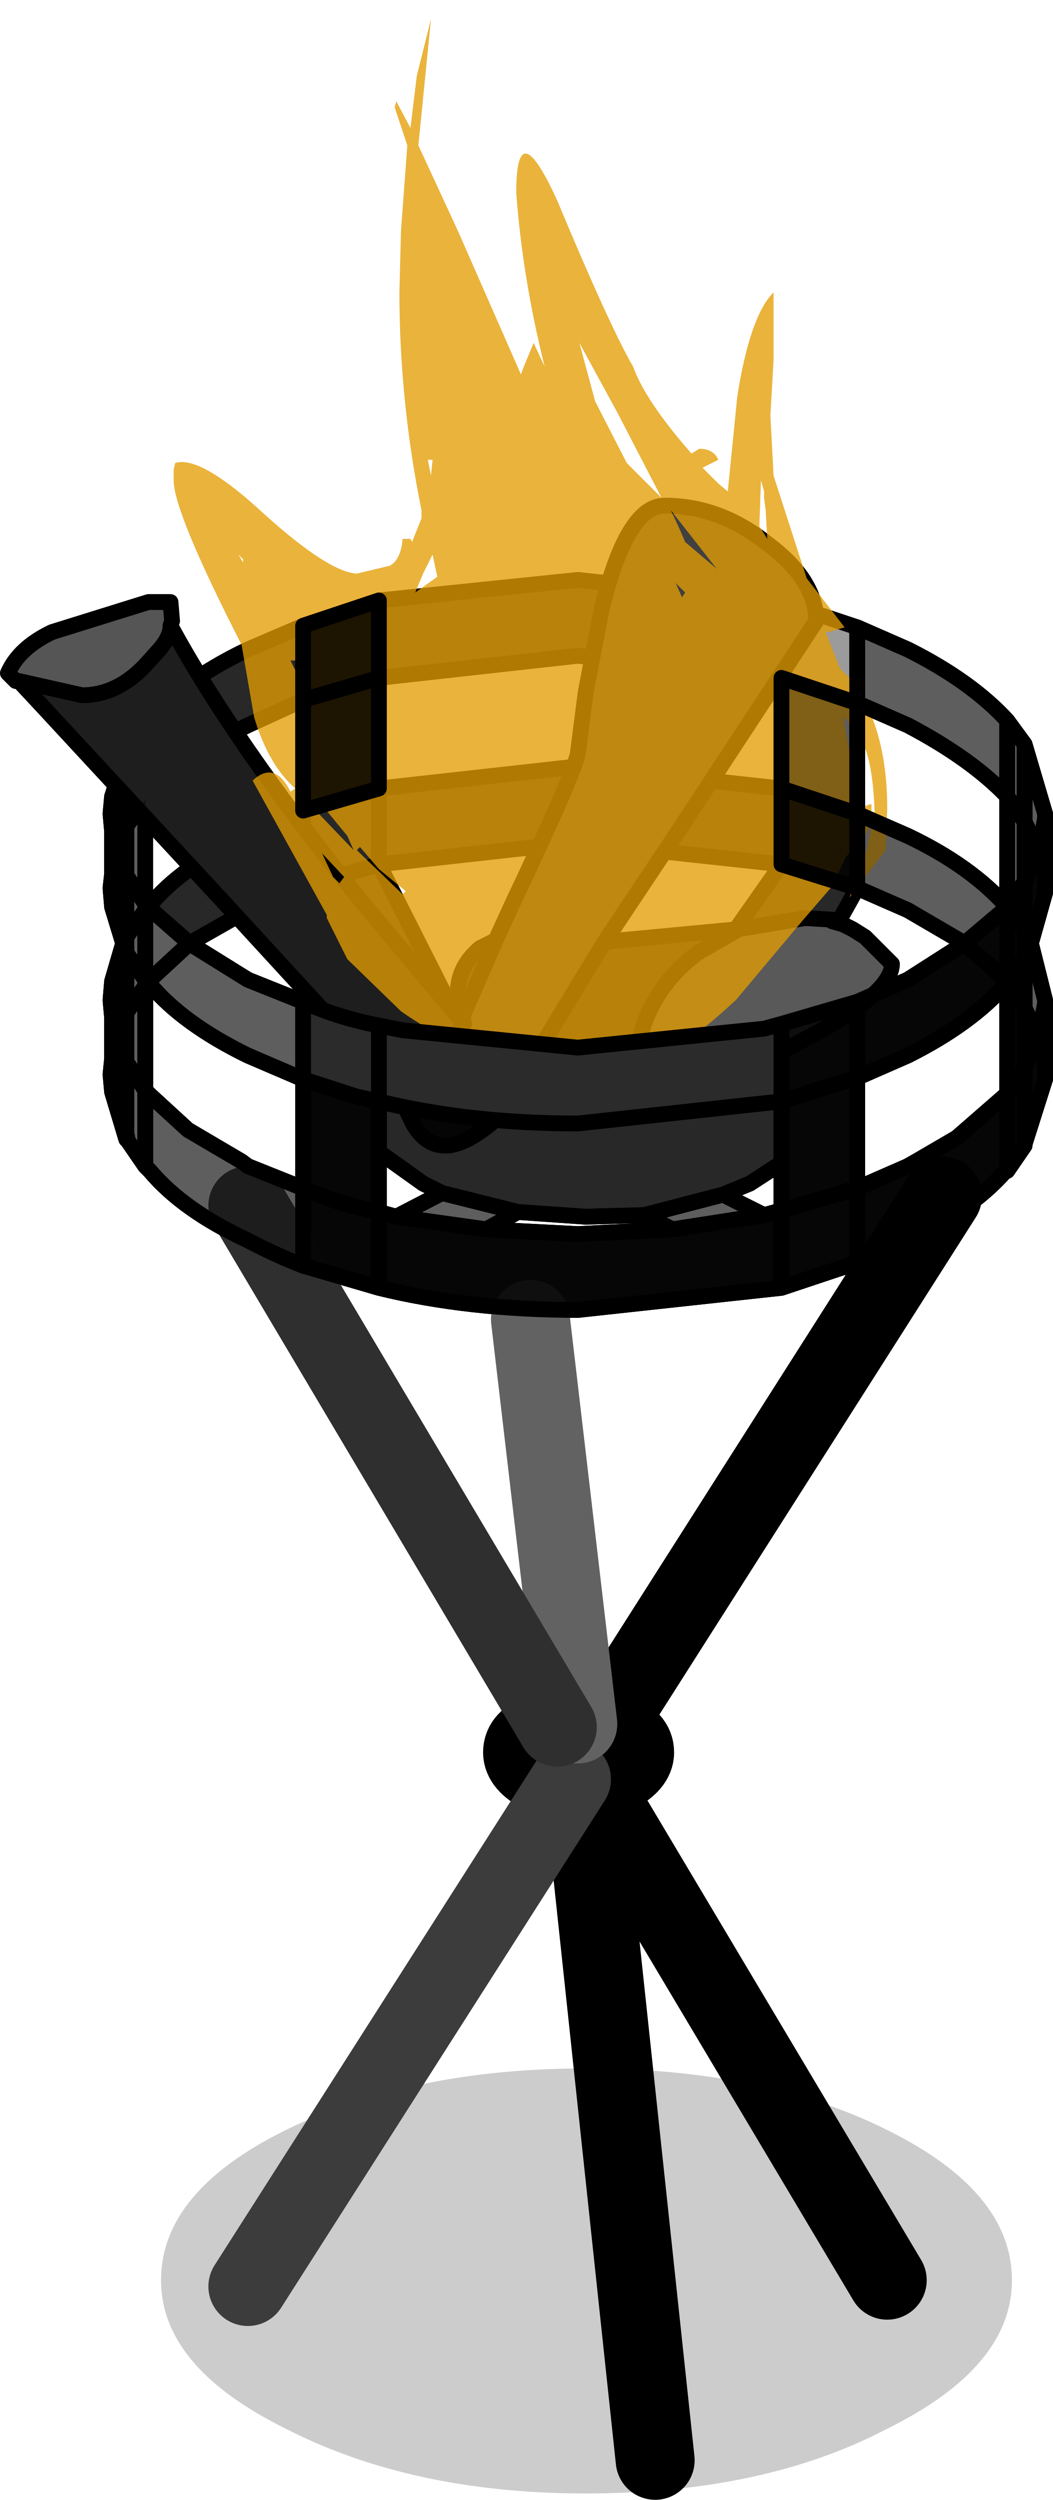 <?xml version="1.0" encoding="UTF-8" standalone="no"?>
<svg xmlns:xlink="http://www.w3.org/1999/xlink" height="79.1px" width="33.35px" xmlns="http://www.w3.org/2000/svg">
  <g transform="matrix(1.0, 0.0, 0.0, 1.0, 18.95, 72.9)">
    <use height="63.35" transform="matrix(1.0, 0.0, 0.0, 1.0, -18.95, -57.15)" width="33.35" xlink:href="#shape0"/>
    <use height="33.4" transform="matrix(1.0, 0.0, 0.0, 1.0, -13.45, -72.3)" width="22.6" xlink:href="#shape1"/>
    <use height="22.95" transform="matrix(1.0, 0.0, 0.0, 1.0, -15.7, -54.15)" width="30.1" xlink:href="#shape2"/>
  </g>
  <defs>
    <g id="shape0" transform="matrix(1.0, 0.0, 0.0, 1.0, 18.95, 57.15)">
      <path d="M5.8 -53.85 L8.2 -53.05 9.8 -52.35 Q11.8 -51.35 12.95 -50.1 L13.5 -49.35 14.15 -47.15 14.15 -47.0 13.95 -45.95 13.5 -46.9 13.5 -49.35 13.5 -46.9 12.95 -47.7 12.95 -50.1 12.95 -47.7 13.5 -46.9 13.5 -45.0 12.95 -44.2 12.95 -44.15 12.9 -44.15 11.6 -43.05 9.8 -44.1 8.2 -44.8 8.2 -47.15 5.8 -47.95 5.8 -51.45 5.8 -53.85 M13.7 -43.05 L14.15 -41.25 14.15 -41.15 13.95 -40.1 13.5 -41.0 13.5 -42.6 13.7 -43.05 M-9.35 -32.85 Q-10.25 -33.2 -11.1 -33.65 -13.15 -34.6 -14.2 -35.85 L-14.35 -36.0 -14.9 -36.8 -14.95 -37.05 -14.95 -36.85 -15.4 -38.35 -15.4 -39.4 -15.4 -40.5 -15.4 -40.7 -15.4 -41.85 -15.05 -43.05 -15.4 -44.2 -15.4 -45.25 -15.4 -46.4 -15.4 -46.6 -15.4 -47.7 -14.95 -49.15 -14.95 -46.75 -14.35 -47.6 -14.35 -44.3 -14.95 -45.2 -14.35 -44.3 -14.35 -44.1 -14.25 -44.2 -14.2 -44.15 -12.95 -43.05 -11.1 -41.9 -9.35 -41.2 -9.35 -38.75 -11.1 -39.5 Q-13.15 -40.5 -14.2 -41.75 L-14.25 -41.85 -14.35 -41.9 -14.95 -42.75 -14.95 -43.25 -15.05 -43.05 -14.95 -42.75 -14.95 -40.85 -14.95 -42.75 -14.35 -41.9 -14.35 -44.1 -14.95 -43.25 -14.35 -44.1 -14.35 -41.9 -14.35 -41.7 -14.35 -38.4 -14.2 -38.25 -13.0 -37.15 -11.3 -36.15 -11.1 -36.0 -9.35 -35.3 -9.35 -32.85 M8.2 -53.05 L8.2 -50.65 5.8 -51.45 8.2 -50.65 8.2 -53.05 M8.2 -50.65 L8.2 -47.15 9.8 -46.45 Q11.8 -45.5 12.95 -44.2 L12.95 -47.7 Q11.8 -48.9 9.8 -49.95 L8.2 -50.65 M5.25 -34.45 L2.35 -34.0 1.45 -34.45 3.95 -35.1 5.25 -34.45 M-3.55 -34.0 L-6.4 -34.4 -4.95 -35.15 -2.55 -34.55 -3.55 -34.0 M-15.25 -45.95 L-14.95 -45.2 -14.95 -46.75 -15.25 -45.95 -15.4 -46.4 -15.25 -45.95 M-15.25 -40.1 L-15.4 -40.5 -15.25 -40.1 -14.95 -39.3 -14.95 -40.85 -15.25 -40.1 M-14.95 -45.2 L-14.95 -43.25 -14.95 -45.2 M-12.95 -43.05 L-14.25 -41.85 -12.95 -43.05 M-14.95 -40.85 L-14.35 -41.7 -14.95 -40.85 M-14.35 -36.0 L-14.35 -38.4 -14.95 -39.3 -14.35 -38.4 -14.35 -36.0 M-14.95 -37.05 L-14.95 -39.3 -14.95 -37.05" fill="#000000" fill-opacity="0.392" fill-rule="evenodd" stroke="none"/>
      <path d="M14.15 -47.0 L14.15 -44.65 13.7 -43.05 13.5 -43.45 13.5 -45.0 13.5 -43.45 13.7 -43.05 13.5 -42.6 13.5 -41.0 12.95 -41.75 12.95 -41.85 13.5 -42.6 13.5 -43.45 12.95 -44.15 13.5 -43.45 13.5 -42.6 12.95 -41.85 12.95 -41.75 13.5 -41.0 13.5 -39.1 13.95 -40.1 14.15 -41.15 14.15 -38.75 13.5 -36.7 13.5 -37.05 13.5 -39.1 12.95 -38.25 13.5 -39.1 13.5 -37.05 13.5 -36.65 12.95 -35.85 12.9 -35.85 Q11.8 -34.6 9.8 -33.65 L8.2 -32.95 5.8 -32.15 -0.65 -31.45 Q-4.1 -31.45 -6.95 -32.15 L-9.35 -32.85 -9.35 -35.3 -9.35 -38.75 -7.65 -38.2 -6.95 -38.05 -6.95 -36.45 -6.95 -34.55 -6.4 -34.4 -3.55 -34.0 -0.65 -33.85 2.35 -34.0 5.25 -34.45 5.8 -34.6 5.8 -36.1 5.8 -38.05 6.9 -38.4 8.2 -38.8 8.2 -41.2 8.2 -38.8 6.9 -38.4 5.8 -38.05 5.8 -40.5 5.25 -40.35 -0.65 -39.75 -6.2 -40.3 -5.55 -40.65 -4.65 -41.0 -5.55 -40.65 -6.2 -40.3 -6.95 -40.45 -9.35 -44.85 -11.1 -44.1 -12.95 -43.05 -14.2 -44.15 -14.25 -44.2 Q-13.2 -45.5 -11.1 -46.45 L-9.35 -47.25 -9.35 -50.75 -11.1 -49.95 Q-13.3 -48.9 -14.35 -47.6 L-14.95 -46.75 -14.95 -49.15 -14.35 -49.95 Q-13.3 -51.3 -11.1 -52.35 L-9.35 -53.1 -6.95 -53.9 -0.65 -54.55 5.8 -53.85 5.8 -51.45 -0.65 -52.15 -6.95 -51.45 -6.95 -47.95 -0.65 -48.65 5.8 -47.95 8.2 -47.15 8.2 -44.8 5.8 -45.55 5.8 -47.95 5.8 -45.55 8.2 -44.8 5.8 -40.5 8.2 -41.2 9.8 -41.9 11.6 -43.05 12.9 -44.15 12.95 -44.15 12.95 -41.85 11.6 -43.05 12.95 -41.85 12.95 -44.15 12.95 -44.2 13.5 -45.0 13.95 -45.95 14.15 -47.0 M12.95 -38.25 L12.95 -41.75 12.9 -41.75 Q11.8 -40.5 9.8 -39.5 L8.2 -38.8 8.2 -35.3 9.8 -36.0 10.15 -36.2 11.35 -36.9 12.9 -38.25 12.95 -38.25 12.95 -35.85 12.95 -38.25 M2.85 -41.35 L4.8 -40.65 5.25 -40.35 4.8 -40.65 2.85 -41.35 5.8 -45.55 -0.65 -46.25 -6.95 -45.55 -6.95 -47.95 -9.35 -47.25 -9.35 -44.85 -9.35 -47.25 -6.95 -47.95 -6.95 -45.55 -9.35 -44.85 -6.95 -45.55 -4.65 -41.0 Q-2.75 -41.7 -0.4 -41.7 L2.85 -41.35 M8.2 -32.95 L8.2 -35.3 5.8 -34.6 8.2 -35.3 8.2 -32.95 M5.8 -32.15 L5.8 -34.6 5.8 -32.15 M-6.95 -32.15 L-6.95 -34.55 -6.95 -32.15 M-6.95 -53.9 L-6.95 -51.45 -9.35 -50.75 -9.35 -53.1 -9.35 -50.75 -6.95 -51.45 -6.95 -53.9 M-14.35 -49.95 L-14.35 -47.6 -14.35 -49.95 M-6.95 -34.55 Q-8.25 -34.8 -9.35 -35.3 -8.25 -34.8 -6.95 -34.55" fill="#000000" fill-opacity="0.843" fill-rule="evenodd" stroke="none"/>
      <path d="M13.1 -0.75 Q13.1 2.0 9.15 3.95 5.25 6.0 -0.4 6.0 -5.9 6.0 -9.9 3.95 -13.85 2.0 -13.85 -0.75 -13.85 -3.55 -9.9 -5.5 -5.9 -7.45 -0.4 -7.45 5.25 -7.45 9.15 -5.5 13.1 -3.55 13.1 -0.75" fill="#000000" fill-opacity="0.2" fill-rule="evenodd" stroke="none"/>
      <path d="M5.8 -53.85 L8.2 -53.05 9.8 -52.35 Q11.8 -51.35 12.95 -50.1 L13.5 -49.35 14.15 -47.15 14.15 -47.0 14.15 -44.65 13.7 -43.05 14.15 -41.25 14.15 -41.15 14.15 -38.75 13.5 -36.7 13.5 -36.65 12.95 -35.85 12.9 -35.85 Q11.8 -34.6 9.8 -33.65 L8.2 -32.95 5.8 -32.15 -0.65 -31.45 Q-4.1 -31.45 -6.95 -32.15 L-9.35 -32.85 Q-10.25 -33.2 -11.1 -33.65 -13.15 -34.6 -14.2 -35.85 L-14.35 -36.0 -14.9 -36.8 -14.95 -36.85 -15.4 -38.35 -15.45 -38.9 -15.4 -39.4 -15.4 -40.5 -15.4 -40.7 -15.45 -41.25 -15.4 -41.85 -15.05 -43.05 -15.4 -44.2 -15.45 -44.8 -15.4 -45.25 -15.4 -46.4 -15.4 -46.6 -15.45 -47.15 -15.4 -47.7 -14.95 -49.15 -14.35 -49.95 Q-13.3 -51.3 -11.1 -52.35 L-9.35 -53.1 -6.95 -53.9 -0.65 -54.55 5.8 -53.85 5.8 -51.45 8.2 -50.65 8.2 -53.05 M8.2 -50.65 L8.2 -47.15 9.8 -46.45 Q11.8 -45.5 12.95 -44.2 L12.95 -47.7 Q11.8 -48.9 9.8 -49.95 L8.2 -50.65 M13.5 -46.9 L12.95 -47.7 12.95 -50.1 M13.5 -49.35 L13.5 -46.9 13.95 -45.95 14.15 -47.0 M13.5 -45.0 L13.5 -43.45 13.7 -43.05 13.5 -42.6 13.5 -41.0 13.95 -40.1 14.15 -41.15 M13.5 -45.0 L12.95 -44.2 12.95 -44.15 13.5 -43.45 13.5 -42.6 12.95 -41.85 12.95 -41.75 13.5 -41.0 13.5 -39.1 13.95 -40.1 M12.95 -44.15 L12.9 -44.15 11.6 -43.05 12.95 -41.85 12.95 -44.15 M13.95 -45.95 L13.5 -45.0 13.5 -46.9 M8.2 -38.8 L9.8 -39.5 Q11.8 -40.5 12.9 -41.75 L12.95 -41.75 12.95 -38.25 13.5 -39.1 13.5 -37.05 13.5 -36.7 M8.2 -38.8 L8.2 -35.3 9.8 -36.0 10.15 -36.2 11.35 -36.9 12.9 -38.25 12.95 -38.25 12.95 -35.85 M8.2 -44.8 L8.2 -47.15 5.8 -47.95 5.8 -45.55 8.2 -44.8 9.8 -44.1 11.6 -43.05 9.8 -41.9 8.2 -41.2 8.2 -38.8 6.9 -38.4 5.8 -38.05 5.8 -36.1 5.8 -34.6 8.2 -35.3 8.2 -32.95 M5.25 -40.35 L4.8 -40.65 2.85 -41.35 -0.4 -41.7 Q-2.75 -41.7 -4.65 -41.0 L-5.55 -40.65 -6.2 -40.3 -0.65 -39.75 5.25 -40.35 5.8 -40.5 8.2 -44.8 M5.8 -40.5 L8.2 -41.2 M5.8 -38.05 L5.8 -40.5 M5.8 -45.55 L2.85 -41.35 M5.8 -34.6 L5.8 -32.15 M5.8 -34.6 L5.25 -34.45 2.35 -34.0 -0.65 -33.85 -3.55 -34.0 -6.4 -34.4 -6.95 -34.55 -6.95 -32.15 M1.45 -34.45 L3.95 -35.1 4.8 -35.45 5.8 -36.1 M1.45 -34.45 L2.35 -34.0 M5.25 -34.45 L3.95 -35.1 M13.5 -37.05 L13.5 -36.65 M5.8 -47.95 L5.8 -51.45 -0.65 -52.15 -6.95 -51.45 -6.95 -47.95 -0.65 -48.65 5.8 -47.95 M-9.35 -53.1 L-9.35 -50.75 -6.95 -51.45 -6.95 -53.9 M-14.25 -44.2 Q-13.2 -45.5 -11.1 -46.45 L-9.35 -47.25 -9.35 -50.75 -11.1 -49.95 Q-13.3 -48.9 -14.35 -47.6 L-14.35 -44.3 -14.25 -44.2 -14.2 -44.15 -12.95 -43.05 -11.1 -44.1 -9.35 -44.85 -9.35 -47.25 -6.95 -47.95 -6.95 -45.55 -0.65 -46.25 5.8 -45.55 M-6.95 -45.55 L-9.35 -44.85 -6.95 -40.45 -6.2 -40.3 M-9.35 -38.75 L-7.65 -38.2 -6.95 -38.05 -6.95 -36.45 -5.55 -35.45 -4.95 -35.15 -2.55 -34.55 -0.4 -34.4 1.45 -34.45 M-12.95 -43.05 L-11.1 -41.9 -9.35 -41.2 -9.35 -38.75 -11.1 -39.5 Q-13.15 -40.5 -14.2 -41.75 L-14.25 -41.85 -14.35 -41.7 -14.35 -38.4 -14.2 -38.25 -13.0 -37.15 -11.3 -36.15 -11.1 -36.0 -9.35 -35.3 -9.35 -38.75 M-4.65 -41.0 L-6.95 -45.55 M-14.95 -49.15 L-14.95 -46.75 -14.35 -47.6 -14.35 -49.95 M-14.95 -45.2 L-14.35 -44.3 -14.35 -44.1 -14.25 -44.2 M-14.95 -46.75 L-14.95 -45.2 -15.25 -45.95 -15.4 -46.4 M-15.4 -46.6 L-15.4 -47.7 M-15.4 -45.25 L-15.4 -44.2 M-15.4 -40.7 L-15.4 -41.85 M-15.4 -38.35 L-15.4 -39.4 M-15.4 -40.5 L-15.25 -40.1 -14.95 -40.85 -14.95 -42.75 -15.05 -43.05 -14.95 -43.25 -14.95 -45.2 M-14.35 -41.9 L-14.25 -41.85 -12.95 -43.05 M-14.35 -41.9 L-14.95 -42.75 -14.95 -43.25 -14.35 -44.1 -14.35 -41.9 -14.35 -41.7 -14.95 -40.85 -14.95 -39.3 -14.35 -38.4 -14.35 -36.0 M-15.25 -45.95 L-14.95 -46.75 M-14.95 -39.3 L-15.25 -40.1 M-14.95 -37.05 L-14.9 -36.8 M-14.95 -37.05 L-14.95 -36.85 M-3.55 -34.0 L-2.55 -34.55 M-9.35 -32.85 L-9.35 -35.3 Q-8.25 -34.8 -6.95 -34.55 L-6.95 -36.45 M-4.95 -35.15 L-6.4 -34.4 M-14.95 -39.3 L-14.95 -37.05" fill="none" stroke="#000000" stroke-linecap="round" stroke-linejoin="round" stroke-width="0.5"/>
      <path d="M-3.25 -43.15 L-2.7 -44.35 Q-0.8 -48.35 -0.65 -49.05 L-0.4 -51.0 0.1 -53.6 Q0.9 -56.9 2.1 -56.9 3.85 -56.9 5.35 -55.7 6.9 -54.55 6.9 -53.25 L2.5 -46.55 0.2 -43.1 -1.9 -39.65 -2.05 -39.4 -2.35 -38.9 -2.55 -38.95 -2.7 -38.95 -2.9 -39.1 -3.6 -39.45 -4.45 -40.1 -4.3 -40.55 -4.25 -40.5 -4.3 -40.65 -4.25 -40.85 -3.25 -43.15" fill="#404040" fill-rule="evenodd" stroke="none"/>
      <path d="M4.45 -43.5 L6.55 -43.85 7.4 -43.8 7.4 -43.75 7.75 -43.65 8.05 -43.5 8.45 -43.25 9.3 -42.4 Q9.3 -41.5 6.7 -40.1 4.25 -38.75 2.85 -38.75 L2.3 -38.75 2.1 -38.8 1.25 -38.9 1.25 -39.75 Q1.6 -41.6 3.15 -42.75 L4.45 -43.5" fill="#595959" fill-rule="evenodd" stroke="none"/>
      <path d="M-3.25 -43.15 L-4.25 -40.85 -4.4 -40.9 -4.4 -41.0 -4.45 -41.5 Q-4.45 -42.3 -3.75 -42.9 L-3.25 -43.15 M-1.9 -39.65 L0.2 -43.1 4.45 -43.5 3.15 -42.75 Q1.6 -41.6 1.25 -39.75 L1.25 -38.9 2.1 -38.8 2.3 -38.75 Q0.6 -38.45 -1.45 -39.45 L-1.5 -39.45 -1.9 -39.65" fill="#222222" fill-rule="evenodd" stroke="none"/>
      <path d="M-13.55 -53.1 Q-13.55 -52.75 -13.9 -52.35 L-14.35 -51.85 Q-15.25 -50.9 -16.35 -50.9 L-18.35 -51.35 -18.45 -51.35 -18.55 -51.45 -18.7 -51.6 Q-18.35 -52.4 -17.3 -52.9 L-14.25 -53.85 -13.55 -53.85 -13.5 -53.25 -13.55 -53.1" fill="#555555" fill-rule="evenodd" stroke="none"/>
      <path d="M-4.3 -40.55 L-4.45 -40.1 -3.6 -39.45 -2.9 -39.1 -2.7 -38.95 -2.55 -38.95 -2.55 -38.75 -2.6 -38.4 Q-2.75 -37.9 -3.4 -37.35 -4.25 -36.65 -4.85 -36.65 -5.5 -36.65 -5.9 -37.4 L-6.35 -38.35 -12.0 -44.5 -17.65 -50.6 -18.35 -51.35 -16.35 -50.9 Q-15.25 -50.9 -14.35 -51.85 L-13.9 -52.35 Q-13.55 -52.75 -13.55 -53.1 -11.6 -49.5 -7.6 -44.5 L-4.3 -40.55" fill="#1e1e1e" fill-rule="evenodd" stroke="none"/>
      <path d="M0.2 -43.1 L2.5 -46.55 6.9 -53.25 Q6.9 -54.55 5.35 -55.7 3.85 -56.9 2.1 -56.9 0.9 -56.9 0.1 -53.6 L-0.4 -51.0 -0.65 -49.05 Q-0.8 -48.35 -2.7 -44.35 L-3.25 -43.15 -4.25 -40.85 -4.3 -40.65 -4.25 -40.5 -4.3 -40.55 -4.45 -40.1 -3.6 -39.45 -2.9 -39.1 -2.7 -38.95 -2.55 -38.95 -2.35 -38.9 -2.05 -39.4 -1.9 -39.65 0.2 -43.1 4.45 -43.5 6.55 -43.85 7.4 -43.8 7.4 -43.75 7.75 -43.65 8.05 -43.5 8.45 -43.25 9.3 -42.4 Q9.3 -41.5 6.7 -40.1 4.25 -38.75 2.85 -38.75 L2.3 -38.75 Q0.6 -38.45 -1.45 -39.45 L-1.5 -39.45 -1.9 -39.65 M4.45 -43.5 L3.15 -42.75 Q1.6 -41.6 1.25 -39.75 L1.25 -38.9 2.1 -38.8 2.3 -38.75 M-18.35 -51.35 L-16.35 -50.9 Q-15.25 -50.9 -14.35 -51.85 L-13.9 -52.35 Q-13.55 -52.75 -13.55 -53.1 L-13.5 -53.25 -13.55 -53.85 -14.25 -53.85 -17.3 -52.9 Q-18.35 -52.4 -18.7 -51.6 L-18.55 -51.45 -18.45 -51.35 -18.35 -51.35 -17.65 -50.6 -12.0 -44.5 -6.35 -38.35 -5.9 -37.4 Q-5.5 -36.65 -4.85 -36.65 -4.25 -36.65 -3.4 -37.35 -2.75 -37.9 -2.6 -38.4 L-2.55 -38.75 -2.55 -38.95 M-3.25 -43.15 L-3.75 -42.9 Q-4.45 -42.3 -4.45 -41.5 L-4.4 -41.0 -4.4 -40.9 -4.25 -40.85 M-4.4 -40.9 L-4.3 -40.65 -4.3 -40.55 -7.6 -44.5 Q-11.6 -49.5 -13.55 -53.1 M-2.6 -38.4 L-2.35 -38.9" fill="none" stroke="#000000" stroke-linecap="round" stroke-linejoin="round" stroke-width="0.5"/>
      <path d="M10.9 -35.05 L0.2 -18.25 0.6 -18.05 Q1.15 -17.85 1.15 -17.45 1.15 -17.1 0.6 -16.8 L-0.3 -16.6 9.15 -0.75 M-0.5 -17.1 L0.2 -18.25 -0.65 -18.35 -0.5 -17.1 -0.5 -17.0 -0.3 -16.6 -0.5 -16.6 1.8 4.95 M-0.5 -17.1 L-0.6 -17.1 -0.5 -17.0 -0.5 -16.6 -0.65 -16.6 -0.85 -16.6 -1.85 -16.8 Q-2.4 -17.1 -2.4 -17.45 -2.4 -17.85 -1.85 -18.05 L-1.3 -18.25 -0.6 -17.1 -0.85 -16.6 M-0.65 -18.35 L-1.3 -18.25" fill="none" stroke="#000000" stroke-linecap="round" stroke-linejoin="round" stroke-width="2.5"/>
      <path d="M-0.85 -16.6 L-11.1 -0.55" fill="none" stroke="#3c3c3c" stroke-linecap="round" stroke-linejoin="round" stroke-width="2.5"/>
      <path d="M-0.65 -18.35 L-2.15 -31.15" fill="none" stroke="#626262" stroke-linecap="round" stroke-linejoin="round" stroke-width="2.5"/>
      <path d="M-1.3 -18.25 L-11.1 -34.75" fill="none" stroke="#2f2f2f" stroke-linecap="round" stroke-linejoin="round" stroke-width="2.5"/>
    </g>
    <g id="shape1" transform="matrix(1.0, 0.0, 0.0, 1.0, 13.45, 72.3)">
      <path d="M5.45 -59.75 L5.55 -57.85 6.6 -54.6 7.8 -53.05 7.3 -52.9 7.2 -52.9 7.65 -51.75 8.0 -51.4 Q9.15 -49.9 9.15 -47.3 L9.1 -46.0 7.95 -44.5 8.5 -46.0 8.75 -47.2 Q8.7 -48.85 8.3 -49.55 L7.8 -50.2 7.75 -50.2 8.0 -48.9 7.95 -48.2 8.1 -47.85 8.2 -47.3 8.6 -47.45 8.65 -47.45 8.65 -47.0 Q8.65 -46.55 7.85 -45.8 L7.4 -44.85 6.45 -43.75 4.35 -41.25 Q1.8 -38.9 0.55 -38.9 L-1.7 -39.1 Q-3.95 -39.3 -6.25 -40.9 L-7.95 -42.55 -8.6 -43.85 -8.6 -43.95 -10.95 -48.2 Q-10.25 -48.85 -9.75 -47.85 L-9.6 -47.95 Q-10.45 -48.7 -10.9 -50.2 L-11.3 -52.5 Q-13.45 -56.7 -13.45 -57.7 L-13.45 -58.05 -13.4 -58.25 Q-12.6 -58.5 -10.6 -56.65 -8.55 -54.8 -7.65 -54.75 L-6.6 -55.0 Q-6.25 -55.2 -6.2 -55.85 L-5.95 -55.85 -5.9 -55.75 -5.6 -56.5 -5.6 -56.75 Q-6.3 -60.2 -6.3 -63.65 L-6.25 -65.6 -6.05 -68.3 -6.45 -69.5 -6.4 -69.7 -5.95 -68.85 -5.75 -70.5 -5.3 -72.3 -5.7 -68.3 -4.45 -65.6 -2.45 -61.05 -2.4 -61.2 -2.05 -62.05 -1.7 -61.3 Q-2.4 -64.1 -2.6 -66.8 -2.6 -69.4 -1.3 -66.55 0.35 -62.6 1.1 -61.3 1.5 -60.2 2.95 -58.55 L3.2 -58.7 Q3.65 -58.7 3.8 -58.35 L3.3 -58.1 3.8 -57.6 4.1 -57.35 4.4 -60.35 Q4.8 -62.9 5.55 -63.65 L5.55 -61.5 5.45 -59.75 M5.3 -56.75 L5.25 -57.15 5.25 -57.35 5.15 -57.7 5.1 -56.25 5.35 -55.85 5.3 -56.75 M2.0 -57.15 L0.6 -59.85 -0.6 -62.05 -0.1 -60.2 0.9 -58.25 2.0 -57.15 M2.75 -55.75 L3.75 -54.9 2.3 -56.75 2.6 -56.1 2.75 -55.75 M2.45 -54.45 L2.65 -54.0 2.75 -54.15 2.45 -54.45 M-11.25 -55.1 L-11.25 -55.2 -11.4 -55.35 -11.25 -55.1 M-5.25 -58.35 L-5.4 -58.35 -5.3 -57.85 -5.25 -58.35 M-5.25 -55.35 L-5.55 -54.75 -5.8 -54.15 -5.1 -54.65 -5.25 -55.35 M-9.4 -51.3 L-9.4 -51.4 -9.3 -52.0 -9.75 -52.0 -9.4 -51.3 M-8.9 -47.2 L-7.75 -46.0 -7.95 -46.45 -8.65 -47.3 -8.9 -47.3 -8.9 -47.2 M-8.75 -45.9 L-8.4 -45.15 -8.2 -44.95 -8.05 -45.15 -8.75 -45.9 M-6.95 -45.4 L-7.55 -46.1 -7.65 -46.0 -6.3 -44.7 -6.2 -44.6 -6.1 -44.7 -6.95 -45.4" fill="#e39d02" fill-opacity="0.773" fill-rule="evenodd" stroke="none"/>
    </g>
    <g id="shape2" transform="matrix(1.0, 0.0, 0.0, 1.0, 15.7, 54.15)">
      <path d="M8.2 -50.65 L8.2 -47.15 9.8 -46.45 Q11.8 -45.5 12.95 -44.2 L12.95 -47.7 Q11.8 -48.9 9.8 -49.95 L8.2 -50.65 8.2 -53.05 9.8 -52.35 Q11.8 -51.35 12.95 -50.1 L13.5 -49.35 14.15 -47.15 14.15 -47.0 13.95 -45.95 13.5 -46.9 13.5 -45.0 12.95 -44.2 12.95 -44.15 12.9 -44.15 11.6 -43.05 9.8 -44.1 8.2 -44.8 8.2 -47.15 5.8 -47.95 5.8 -51.45 8.2 -50.65 M12.95 -50.1 L12.95 -47.7 13.5 -46.9 12.95 -47.7 12.95 -50.1 M13.7 -43.05 L14.15 -41.25 14.15 -41.15 13.95 -40.1 13.5 -41.0 13.5 -42.6 13.7 -43.05 M-9.35 -32.85 Q-10.25 -33.2 -11.1 -33.65 -13.15 -34.6 -14.2 -35.85 L-14.35 -36.0 -14.9 -36.8 -14.95 -37.05 -14.95 -36.85 -15.4 -38.35 -15.4 -39.4 -15.4 -40.5 -15.4 -40.7 -15.4 -41.85 -15.05 -43.05 -15.4 -44.2 -15.4 -45.25 -15.4 -46.4 -15.25 -45.95 -14.95 -45.2 -14.95 -46.75 -14.35 -47.6 -14.35 -44.3 -14.35 -44.1 -14.25 -44.2 -14.2 -44.15 -12.95 -43.05 -14.25 -41.85 -12.95 -43.05 -11.1 -41.9 -9.35 -41.2 -9.35 -38.75 -11.1 -39.5 Q-13.15 -40.5 -14.2 -41.75 L-14.25 -41.85 -14.35 -41.9 -14.35 -44.1 -14.95 -43.25 -14.95 -45.2 -14.35 -44.3 -14.95 -45.2 -14.95 -43.25 -14.35 -44.1 -14.35 -41.9 -14.95 -42.75 -14.35 -41.9 -14.35 -41.7 -14.35 -38.4 -14.2 -38.25 -13.0 -37.15 -11.3 -36.15 -11.1 -36.0 -9.35 -35.3 -9.35 -32.85 M13.5 -46.9 L13.5 -49.35 13.5 -46.9 M3.95 -35.1 L5.25 -34.45 2.35 -34.0 1.45 -34.45 3.95 -35.1 M-3.55 -34.0 L-6.4 -34.4 -4.95 -35.15 -2.55 -34.55 -3.55 -34.0 M-15.25 -40.1 L-15.4 -40.5 -15.25 -40.1 -14.95 -39.3 -14.95 -40.85 -15.25 -40.1 M-14.95 -42.75 L-14.95 -40.85 -14.95 -42.75 -14.95 -43.25 -15.05 -43.05 -14.95 -42.75 M-14.95 -40.85 L-14.35 -41.7 -14.95 -40.85 M-14.35 -36.0 L-14.35 -38.4 -14.95 -39.3 -14.35 -38.4 -14.35 -36.0 M-14.95 -37.05 L-14.95 -39.3 -14.95 -37.05" fill="#000000" fill-opacity="0.392" fill-rule="evenodd" stroke="none"/>
      <path d="M5.8 -47.95 L8.2 -47.15 8.2 -44.8 5.8 -45.55 5.8 -47.95 M11.6 -43.05 L12.9 -44.15 12.95 -44.15 12.95 -44.2 13.5 -45.0 13.5 -43.45 12.95 -44.15 13.5 -43.45 13.5 -45.0 13.95 -45.95 14.15 -47.0 14.15 -44.65 13.7 -43.05 13.5 -42.6 13.5 -41.0 12.95 -41.75 12.95 -41.85 13.5 -42.6 12.95 -41.85 12.95 -41.75 13.5 -41.0 13.5 -39.1 13.95 -40.1 14.15 -41.15 14.15 -38.75 13.5 -36.7 13.5 -37.05 13.5 -36.65 12.95 -35.85 12.9 -35.85 Q11.8 -34.6 9.8 -33.65 L8.2 -32.95 5.8 -32.15 -0.65 -31.45 Q-4.1 -31.45 -6.95 -32.15 L-9.35 -32.85 -9.35 -35.3 -9.35 -38.75 -7.65 -38.2 -6.95 -38.05 Q-4.1 -37.35 -0.65 -37.35 L5.8 -38.05 6.9 -38.4 8.2 -38.8 8.2 -41.2 8.2 -38.8 6.9 -38.4 5.8 -38.05 5.8 -40.5 8.2 -41.2 9.8 -41.9 11.6 -43.05 12.95 -41.85 12.95 -44.15 12.95 -41.85 11.6 -43.05 M12.9 -41.75 Q11.8 -40.5 9.8 -39.5 L8.2 -38.8 8.2 -35.3 9.8 -36.0 10.15 -36.2 11.35 -36.9 12.9 -38.25 12.95 -38.25 12.95 -41.75 12.9 -41.75 M13.5 -42.6 L13.5 -43.45 13.7 -43.05 13.5 -43.45 13.5 -42.6 M12.95 -35.85 L12.95 -38.25 13.5 -39.1 13.5 -37.05 13.5 -39.1 12.95 -38.25 12.95 -35.85 M5.8 -36.1 L5.8 -38.05 5.8 -36.1 4.8 -35.45 3.95 -35.1 1.45 -34.45 -0.4 -34.4 -2.55 -34.55 -4.95 -35.15 -5.55 -35.45 -6.95 -36.45 -6.95 -34.55 -6.4 -34.4 -3.55 -34.0 -0.65 -33.85 2.35 -34.0 5.25 -34.45 5.8 -34.6 5.8 -36.1 M8.2 -32.95 L8.2 -35.3 5.8 -34.6 8.2 -35.3 8.2 -32.95 M5.8 -32.15 L5.8 -34.6 5.8 -32.15 M-6.95 -32.15 L-6.95 -34.55 -6.95 -32.15 M-9.35 -53.1 L-6.95 -53.9 -6.95 -51.45 -6.95 -47.95 -9.35 -47.25 -9.35 -50.75 -9.35 -53.1 M-6.95 -51.45 L-9.35 -50.75 -6.95 -51.45 M-6.95 -36.45 L-6.95 -38.05 -6.95 -36.45 M-9.35 -35.3 Q-8.25 -34.8 -6.95 -34.55 -8.25 -34.8 -9.35 -35.3" fill="#000000" fill-opacity="0.843" fill-rule="evenodd" stroke="none"/>
      <path d="M5.8 -40.5 L5.8 -38.05 -0.65 -37.35 Q-4.1 -37.35 -6.95 -38.05 L-7.65 -38.2 -9.35 -38.75 -9.35 -41.2 Q-8.25 -40.7 -6.95 -40.45 L-6.2 -40.3 -0.65 -39.75 5.25 -40.35 5.8 -40.5 M-6.95 -40.45 L-6.95 -38.05 -6.95 -40.45" fill="#2b2b2b" fill-rule="evenodd" stroke="none"/>
      <path d="M8.2 -50.65 L8.2 -47.15 9.8 -46.45 Q11.8 -45.5 12.95 -44.2 L12.95 -47.7 Q11.8 -48.9 9.8 -49.95 L8.2 -50.65 5.8 -51.45 5.8 -47.95 8.2 -47.15 8.2 -44.8 9.8 -44.1 11.6 -43.05 12.9 -44.15 12.95 -44.15 12.95 -44.2 13.5 -45.0 13.5 -46.9 12.95 -47.7 12.95 -50.1 Q11.8 -51.35 9.8 -52.35 L8.2 -53.05 8.2 -50.65 M12.95 -50.1 L13.5 -49.35 14.15 -47.15 14.15 -47.0 14.15 -44.65 13.7 -43.05 14.15 -41.25 14.15 -41.15 14.15 -38.75 13.5 -36.7 13.5 -36.65 12.95 -35.85 12.9 -35.85 Q11.8 -34.6 9.8 -33.65 L8.2 -32.95 5.8 -32.15 -0.65 -31.45 Q-4.1 -31.45 -6.95 -32.15 L-9.35 -32.85 Q-10.25 -33.2 -11.1 -33.65 -13.15 -34.6 -14.2 -35.85 L-14.35 -36.0 -14.9 -36.8 -14.95 -36.85 -15.4 -38.35 -15.45 -38.9 -15.4 -39.4 -15.4 -40.5 -15.4 -40.7 -15.45 -41.25 -15.4 -41.85 -15.05 -43.05 -15.4 -44.2 -15.45 -44.8 -15.4 -45.25 -15.4 -46.4 -15.4 -46.6 -15.45 -47.15 -15.4 -47.7 -15.4 -46.6 M13.5 -49.35 L13.5 -46.9 13.95 -45.95 14.15 -47.0 M12.95 -44.15 L13.5 -43.45 13.5 -45.0 13.95 -45.95 M13.7 -43.05 L13.5 -42.6 13.5 -41.0 13.95 -40.1 14.15 -41.15 M12.9 -41.75 Q11.8 -40.5 9.8 -39.5 L8.2 -38.8 8.2 -35.3 9.8 -36.0 10.15 -36.2 11.35 -36.9 12.9 -38.25 12.95 -38.25 12.95 -41.75 12.9 -41.75 M13.5 -42.6 L12.95 -41.85 12.95 -41.75 13.5 -41.0 13.5 -39.1 13.95 -40.1 M13.5 -37.05 L13.5 -39.1 12.95 -38.25 12.95 -35.85 M11.6 -43.05 L12.95 -41.85 12.95 -44.15 M13.7 -43.05 L13.5 -43.45 13.5 -42.6 M5.8 -47.95 L5.8 -45.55 8.2 -44.8 M5.8 -38.05 L6.9 -38.4 8.2 -38.8 8.2 -41.2 5.8 -40.5 5.8 -38.05 5.8 -36.1 5.8 -34.6 8.2 -35.3 8.2 -32.95 M-9.35 -41.2 Q-8.25 -40.7 -6.95 -40.45 L-6.2 -40.3 -0.65 -39.75 5.25 -40.35 5.8 -40.5 M11.6 -43.05 L9.8 -41.9 8.2 -41.2 M5.8 -34.6 L5.8 -32.15 M5.25 -34.45 L5.8 -34.6 M5.8 -36.1 L4.8 -35.45 3.95 -35.1 5.25 -34.45 2.35 -34.0 -0.65 -33.85 -3.55 -34.0 -6.4 -34.4 -6.95 -34.55 -6.95 -32.15 M1.45 -34.45 L3.95 -35.1 M1.45 -34.45 L2.35 -34.0 M13.5 -37.05 L13.5 -36.7 M13.5 -37.05 L13.5 -36.65 M-9.35 -53.1 L-6.95 -53.9 -6.95 -51.45 -6.95 -47.95 -9.35 -47.25 -9.35 -50.75 -9.35 -53.1 M-9.35 -50.75 L-6.95 -51.45 M-9.35 -38.75 L-7.65 -38.2 -6.95 -38.05 -6.95 -40.45 M-9.35 -41.2 L-9.35 -38.75 -11.1 -39.5 Q-13.15 -40.5 -14.2 -41.75 L-14.25 -41.85 -14.35 -41.7 -14.35 -38.4 -14.2 -38.25 -13.0 -37.15 -11.3 -36.15 -11.1 -36.0 -9.35 -35.3 -9.35 -38.75 M5.8 -38.05 L-0.65 -37.35 Q-4.1 -37.35 -6.95 -38.05 L-6.95 -36.45 -5.55 -35.45 -4.95 -35.15 -2.55 -34.55 -0.4 -34.4 1.45 -34.45 M-14.35 -44.3 L-14.35 -44.1 -14.25 -44.2 -14.35 -44.3 -14.95 -45.2 -14.95 -43.25 -14.35 -44.1 -14.35 -41.9 -14.25 -41.85 -12.95 -43.05 -14.2 -44.15 -14.25 -44.2 M-15.25 -45.95 L-14.95 -45.2 -14.95 -46.75 -15.25 -45.95 -15.4 -46.4 M-15.4 -44.2 L-15.4 -45.25 M-15.4 -40.7 L-15.4 -41.85 M-15.4 -38.35 L-15.4 -39.4 M-15.4 -40.5 L-15.25 -40.1 -14.95 -40.85 -14.95 -42.75 -15.05 -43.05 -14.95 -43.25 -14.95 -42.75 -14.35 -41.9 -14.35 -41.7 -14.95 -40.85 -14.95 -39.3 -14.35 -38.4 -14.35 -36.0 M-12.95 -43.05 L-11.1 -41.9 -9.35 -41.2 M-14.95 -39.3 L-15.25 -40.1 M-14.95 -37.05 L-14.9 -36.8 M-14.95 -37.05 L-14.95 -36.85 M-3.55 -34.0 L-2.55 -34.55 M-6.95 -36.45 L-6.95 -34.55 Q-8.25 -34.8 -9.35 -35.3 L-9.35 -32.85 M-6.4 -34.4 L-4.95 -35.15 M-14.95 -39.3 L-14.95 -37.05" fill="none" stroke="#000000" stroke-linecap="round" stroke-linejoin="round" stroke-width="0.5"/>
    </g>
  </defs>
</svg>
